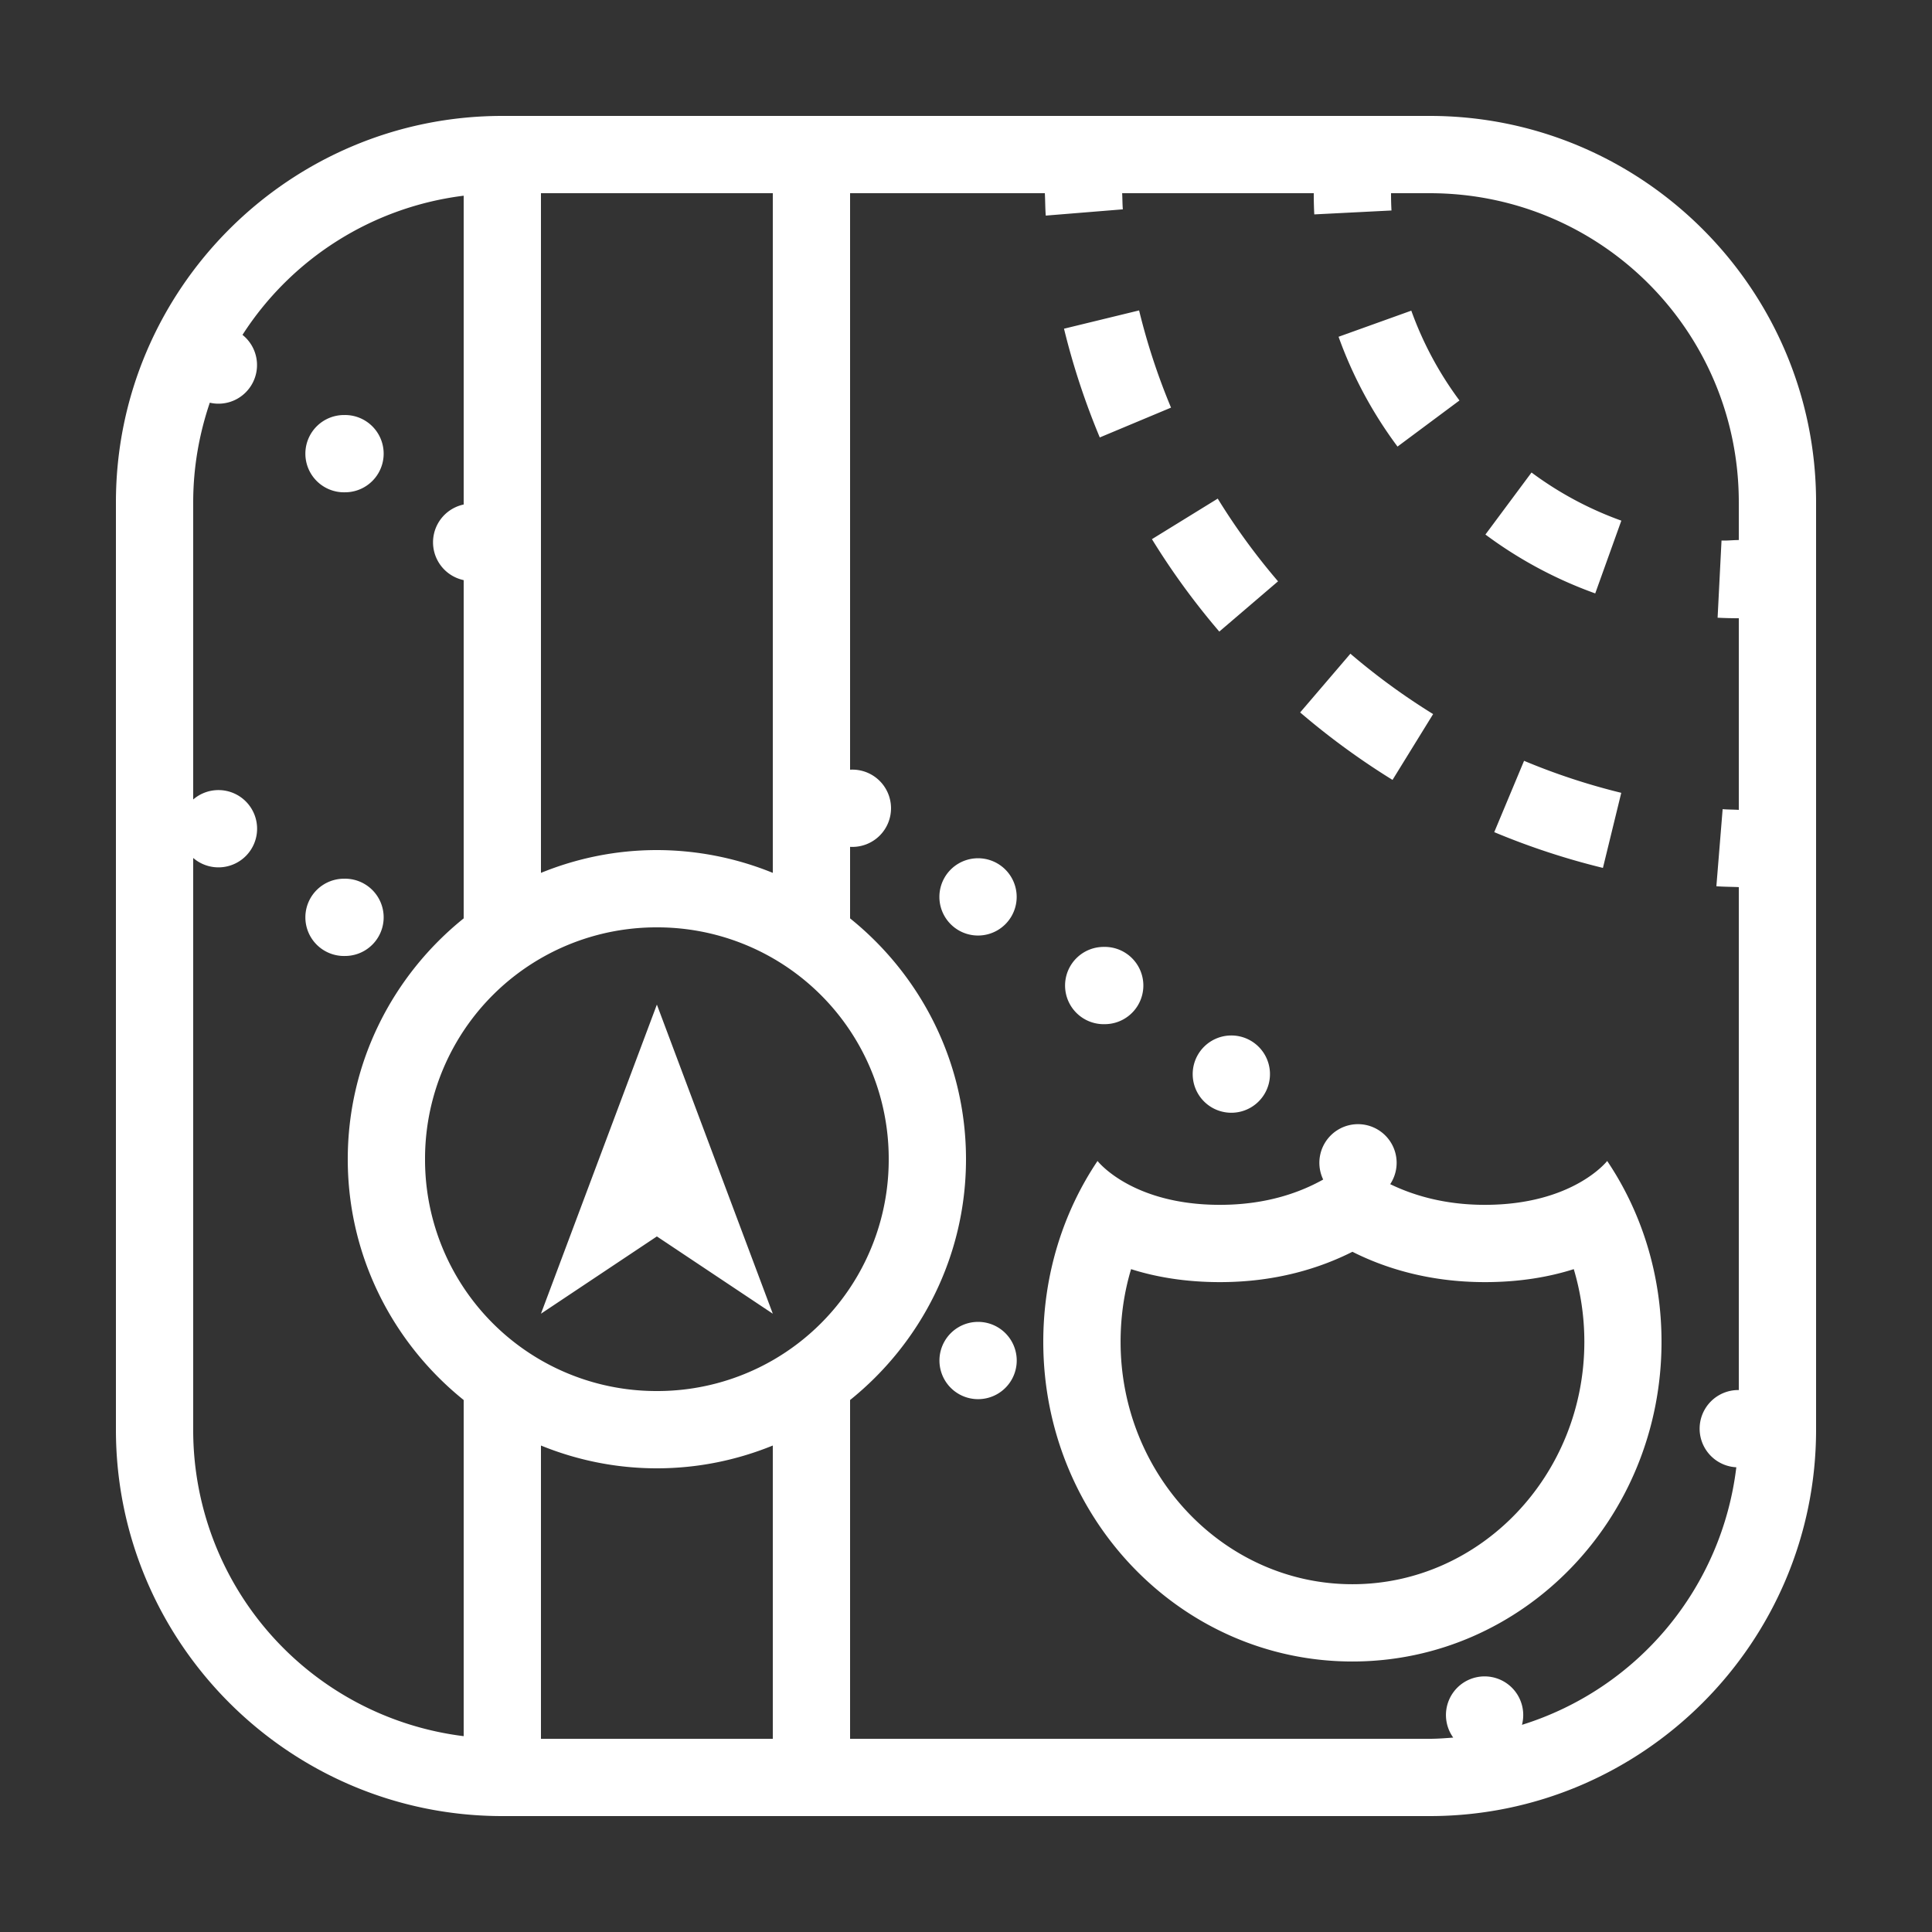 <svg xmlns="http://www.w3.org/2000/svg" width="74" height="74" fill="none"><rect width="100%" height="100%" fill="#333333" stroke="none"/><path fill="#fff" d="M19.24 4.44c-8.157 0-14.8 6.643-14.8 14.8v35.52c0 8.157 6.643 14.8 14.8 14.8h35.52c8.157 0 14.8-6.643 14.8-14.8V19.24c0-8.157-6.643-14.8-14.8-14.8zm1.48 2.96h8.88v26.033a11.8 11.8 0 0 0-4.44-.873c-1.57 0-3.067.314-4.44.873zm11.84 0h7.46c.016.286.012.575.035.858l2.952-.24c-.017-.204-.014-.413-.026-.618h7.339q-.001.408.02.812l2.957-.15q-.018-.33-.017-.662h1.48c6.557 0 11.84 5.283 11.84 11.84v1.445c-.222 0-.442.028-.662.018l-.15 2.957q.404.02.812.02v7.34c-.205-.013-.414-.01-.619-.027l-.24 2.952c.284.023.573.02.859.034v19.263h-.038a1.48 1.48 0 0 0-.057 2.958 11.81 11.81 0 0 1-8.21 9.865 1.48 1.48 0 1 0-2.633.489c-.299.022-.598.046-.902.046h-22.2V53.624C35.262 51.45 37 48.124 37 44.4s-1.738-7.05-4.44-9.224v-2.74l.055.002a1.48 1.48 0 1 0-.055-2.957zm-14.8.095v11.829a1.48 1.48 0 0 0 0 2.896v12.956c-2.702 2.173-4.44 5.5-4.44 9.224s1.738 7.05 4.44 9.224v12.875A11.81 11.81 0 0 1 7.4 54.759V32.862a1.48 1.48 0 1 0 0-2.24V19.24c0-1.338.23-2.618.636-3.816a1.47 1.47 0 0 0 1.376-.396 1.48 1.48 0 0 0-.124-2.202 11.8 11.8 0 0 1 8.472-5.33M43.63 11.89l-2.876.7c.345 1.418.808 2.82 1.37 4.165l2.729-1.142a25 25 0 0 1-1.223-3.723m10.426.009-2.786 1c.539 1.504 1.3 2.92 2.258 4.206l2.373-1.766a13.3 13.3 0 0 1-1.845-3.44m-40.841 3.998a1.48 1.48 0 1 0 0 2.959 1.48 1.48 0 0 0 0-2.96m45.446 2.202-1.766 2.376a16.2 16.2 0 0 0 4.206 2.255l1-2.787a13.3 13.3 0 0 1-3.44-1.844m-12.019 1-2.52 1.553a28 28 0 0 0 2.58 3.54l2.25-1.925a25 25 0 0 1-2.31-3.168m5.082 5.94-1.925 2.25c1.107.948 2.299 1.819 3.538 2.584l1.555-2.521a25.4 25.4 0 0 1-3.168-2.312m6.651 4.102-1.142 2.732a28 28 0 0 0 4.163 1.37l.702-2.876a25 25 0 0 1-3.723-1.226m-20.914 3.732a1.48 1.48 0 1 0 0 2.96 1.48 1.48 0 0 0 0-2.96m-24.246.784a1.48 1.48 0 1 0 0 2.959 1.48 1.48 0 0 0 0-2.96M25.16 35.52a8.86 8.86 0 0 1 8.88 8.88 8.86 8.86 0 0 1-8.88 8.88 8.86 8.86 0 0 1-8.88-8.88 8.86 8.86 0 0 1 8.88-8.88m17.153.749a1.48 1.48 0 1 0 0 2.959 1.48 1.48 0 0 0 0-2.96m-17.153 2.21-4.44 11.84 4.44-2.96 4.44 2.96zm22.003 1.183a1.48 1.48 0 1 0 0 2.96 1.48 1.48 0 0 0 0-2.96m4.85 3.397a1.48 1.48 0 0 0-1.332 2.121c-.84.47-2.131.969-3.957.969-3.383 0-4.686-1.68-4.686-1.68-1.318 1.96-2.078 4.355-2.078 6.926 0 6.77 5.294 12.245 11.84 12.245s11.84-5.475 11.84-12.245c0-2.57-.761-4.966-2.081-6.926 0 0-1.303 1.68-4.686 1.68-1.585 0-2.783-.384-3.625-.792a1.48 1.48 0 0 0-.188-1.865 1.48 1.48 0 0 0-1.046-.433m-.213 4.888c1.199.605 2.894 1.162 5.076 1.162 1.344 0 2.47-.201 3.402-.497.265.888.405 1.826.405 2.786-.002 5.118-3.987 9.282-8.883 9.282s-8.88-4.165-8.88-9.285c0-.96.135-1.895.402-2.783.93.296 2.06.497 3.405.497 2.18.001 3.874-.557 5.073-1.162m-14.338 2.685a1.48 1.48 0 1 0 0 2.96 1.48 1.48 0 0 0 0-2.96M20.72 55.367c1.373.559 2.87.873 4.44.873s3.067-.314 4.44-.873V66.6h-8.88z"/></svg>